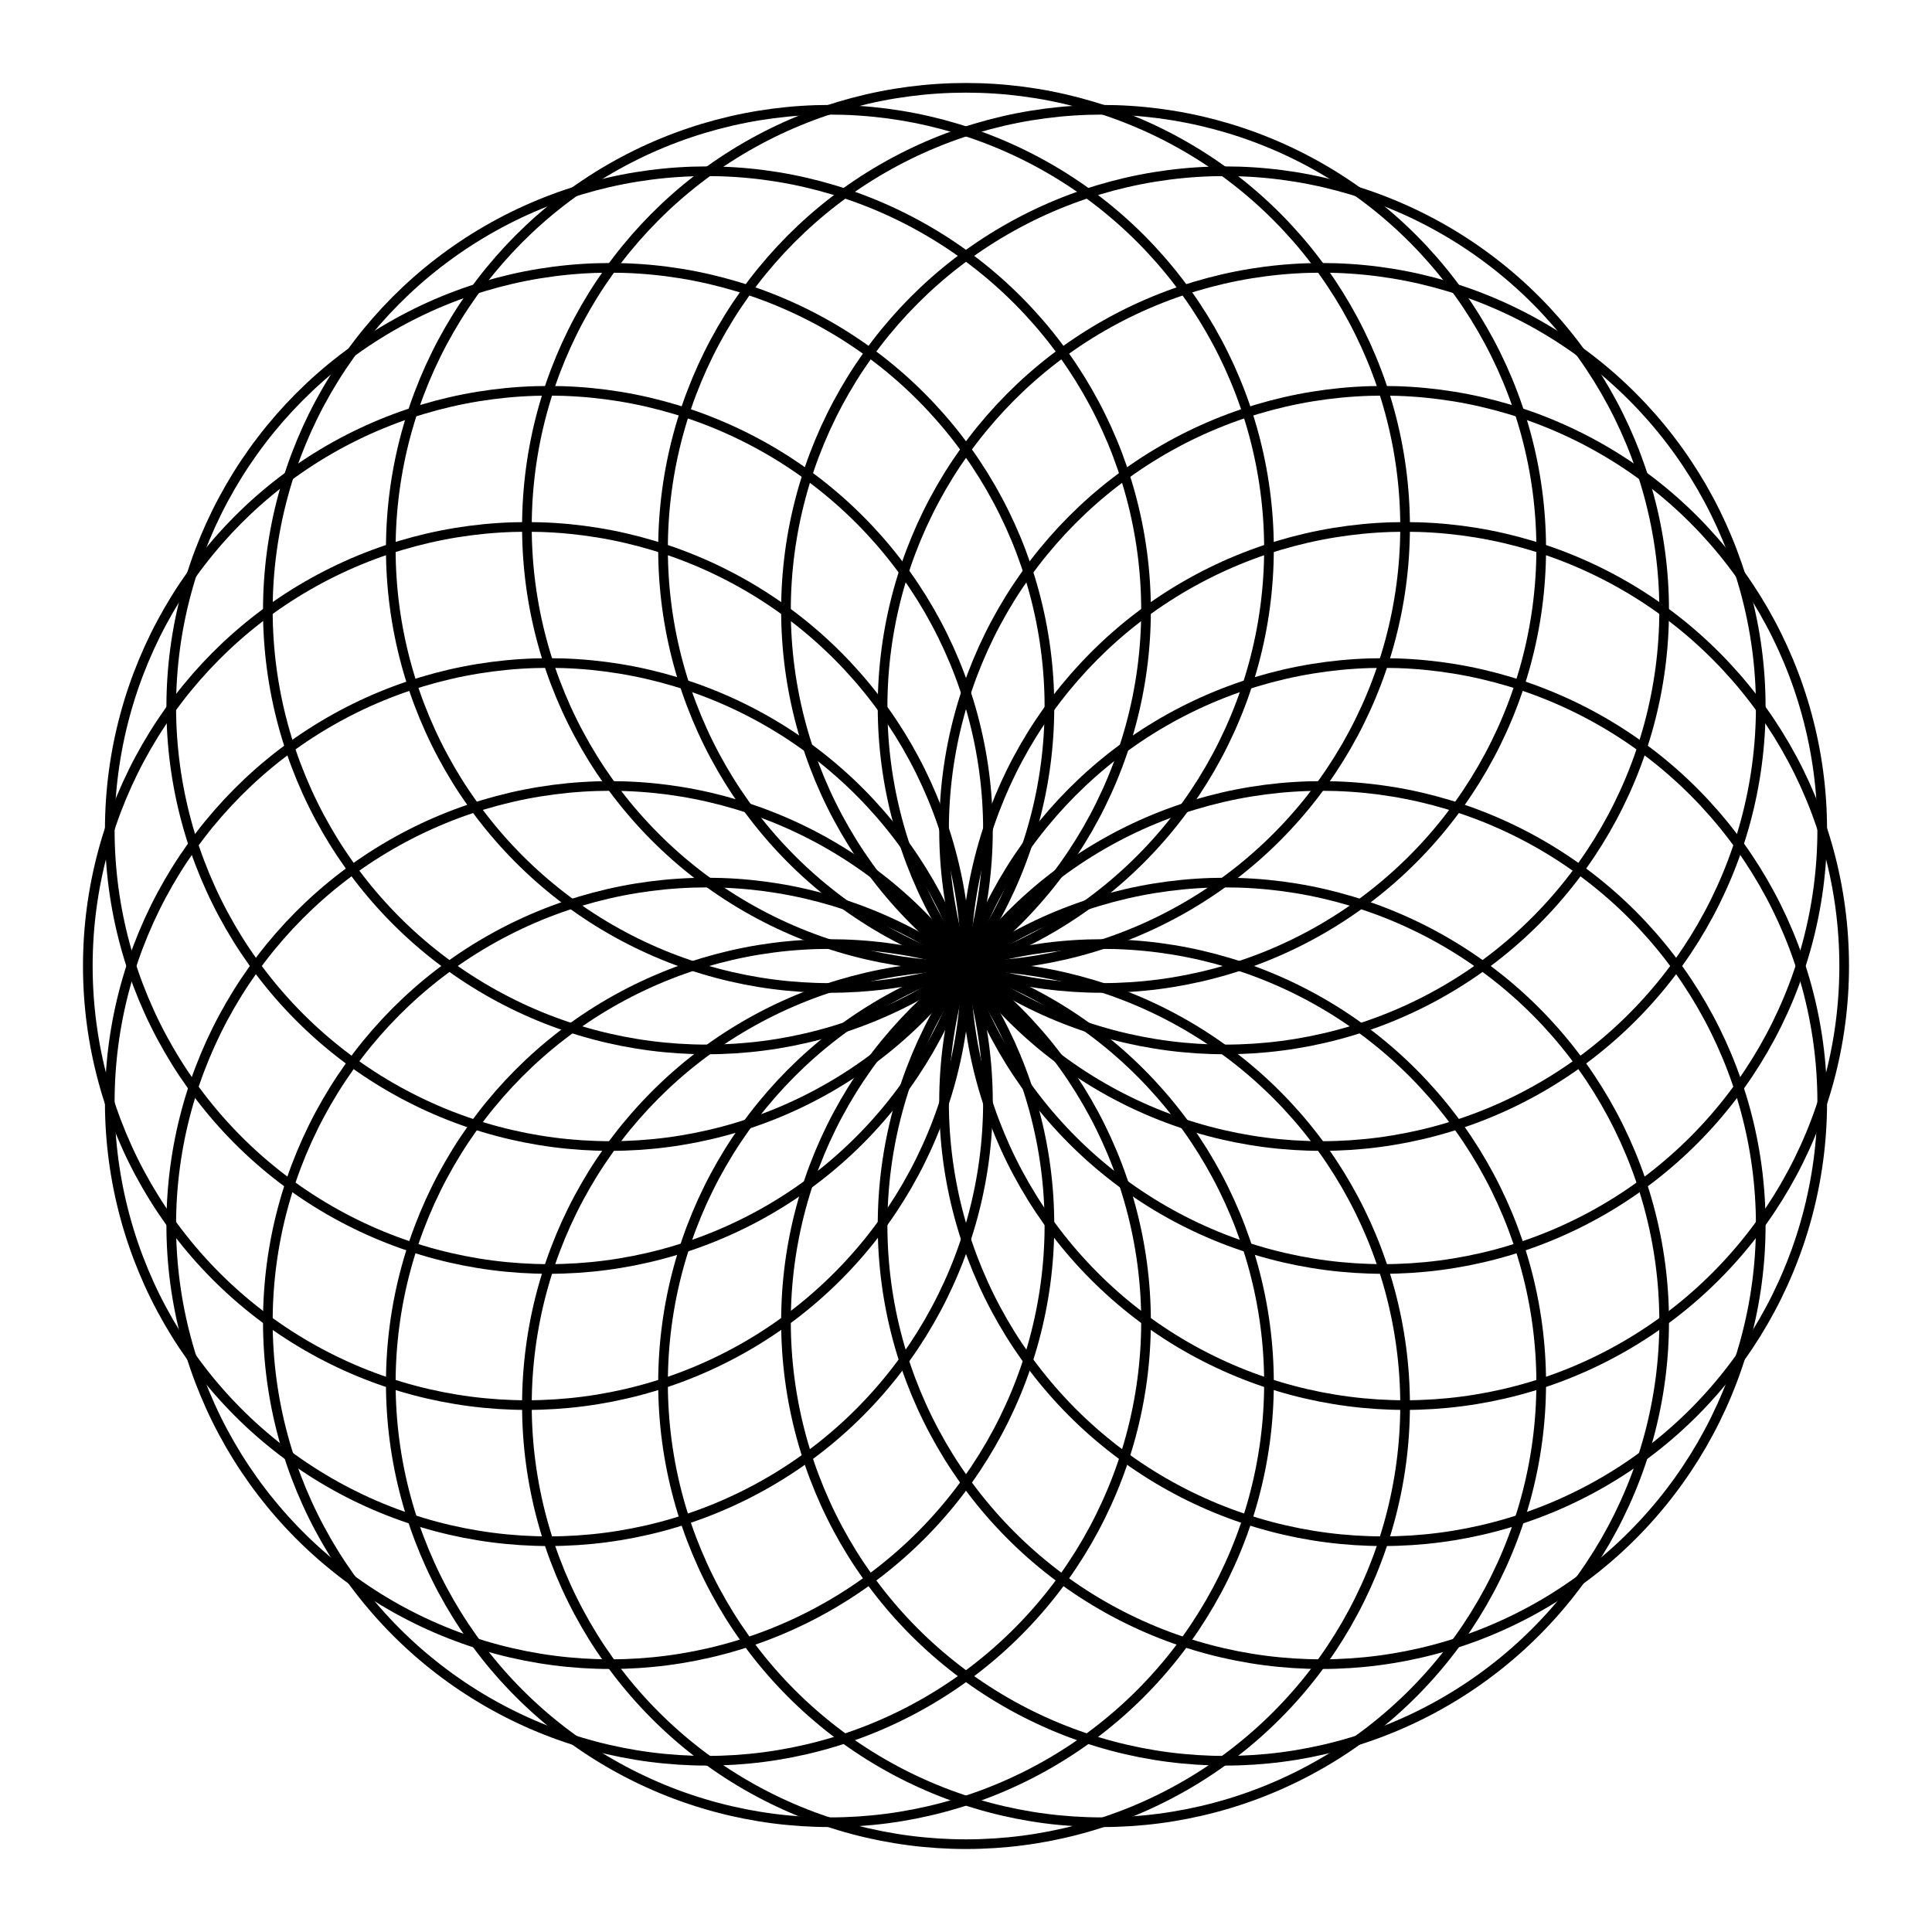 <svg xmlns="http://www.w3.org/2000/svg" width="100.0" height="100.0" viewBox="-55.00 -55.00 110.00 110.00">
<g fill="none" stroke="black" stroke-width="0.02%" transform="translate(0, 0) scale(25, -25)">
<circle cx="0.95" cy="0.31" r="1.00" />
<circle cx="0.81" cy="0.59" r="1.00" />
<circle cx="0.59" cy="0.81" r="1.00" />
<circle cx="0.31" cy="0.95" r="1.00" />
<circle cx="0.00" cy="1.00" r="1.00" />
<circle cx="-0.31" cy="0.95" r="1.00" />
<circle cx="-0.59" cy="0.81" r="1.00" />
<circle cx="-0.81" cy="0.59" r="1.00" />
<circle cx="-0.95" cy="0.31" r="1.00" />
<circle cx="-1.00" cy="0.00" r="1.00" />
<circle cx="-0.95" cy="-0.31" r="1.00" />
<circle cx="-0.81" cy="-0.59" r="1.00" />
<circle cx="-0.59" cy="-0.81" r="1.00" />
<circle cx="-0.31" cy="-0.95" r="1.00" />
<circle cx="-0.00" cy="-1.00" r="1.00" />
<circle cx="0.31" cy="-0.95" r="1.00" />
<circle cx="0.59" cy="-0.81" r="1.00" />
<circle cx="0.81" cy="-0.59" r="1.00" />
<circle cx="0.95" cy="-0.31" r="1.00" />
<circle cx="1.00" cy="-0.00" r="1.00" />
</g>
</svg>